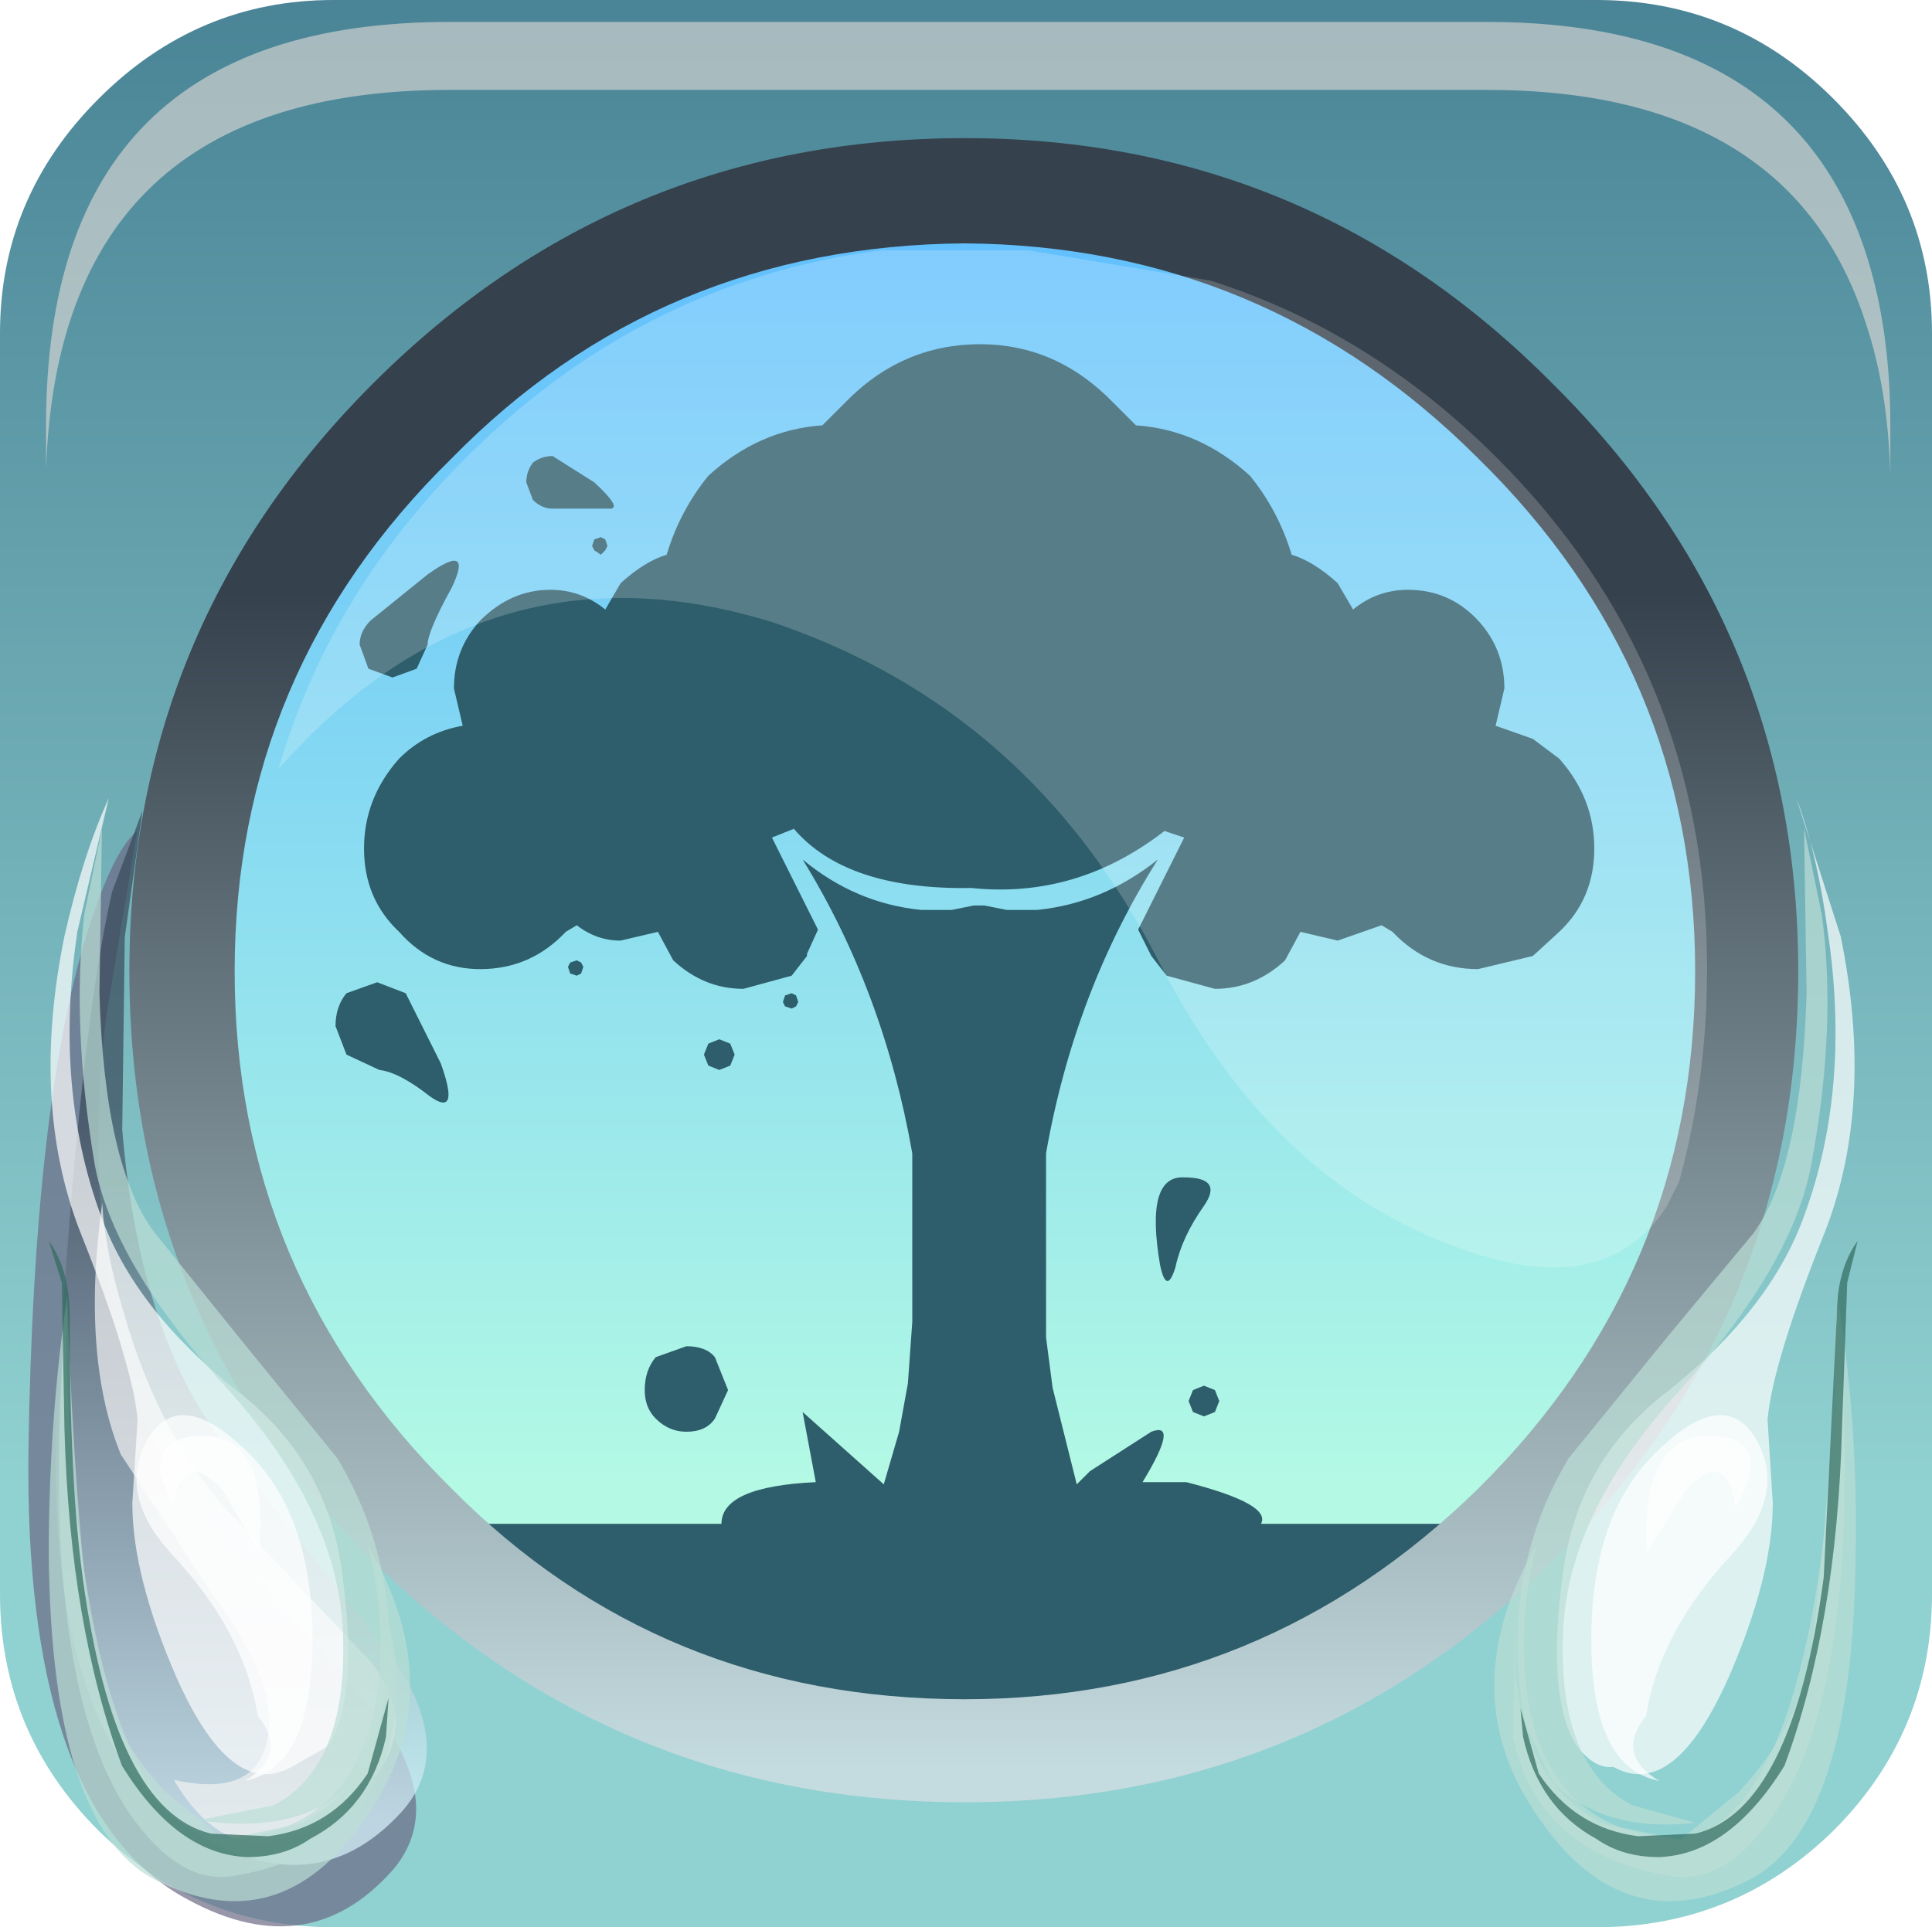 <?xml version="1.0" encoding="UTF-8" standalone="no"?>
<svg xmlns:xlink="http://www.w3.org/1999/xlink" height="65.925px" width="66.075px" xmlns="http://www.w3.org/2000/svg">
  <g transform="matrix(1.5, 0.0, 0.0, 1.5, 0.075, 0.0)">
    <use height="43.95" transform="matrix(1.0, 0.0, 0.0, 1.0, -0.05, 0.0)" width="44.05" xlink:href="#shape0"/>
    <use height="0.0" transform="matrix(1.208, 0.0, 0.0, 1.206, 0.75, 0.75)" width="0.0" xlink:href="#sprite0"/>
    <use height="20.15" transform="matrix(1.155, 0.0, 0.0, 1.154, 6.3, 5.65)" width="28.2" xlink:href="#sprite1"/>
    <use height="22.3" transform="matrix(1.155, 0.0, 0.0, 1.154, 0.6, 18.2)" width="36.1" xlink:href="#sprite2"/>
    <use height="10.35" transform="matrix(1.0, 0.0, 0.0, 1.0, 1.0, 0.5)" width="42.05" xlink:href="#sprite15"/>
  </g>
  <defs>
    <g id="shape0" transform="matrix(1.0, 0.0, 0.0, 1.0, 0.05, 0.0)">
      <path d="M21.9 2.35 Q30.25 2.35 36.15 8.25 42.1 14.2 42.1 22.5 42.1 30.85 36.15 36.75 30.25 42.7 21.9 42.7 13.55 42.7 7.65 36.75 1.75 30.85 1.75 22.5 1.75 14.2 7.65 8.25 13.55 2.35 21.9 2.35" fill="url(#gradient0)" fill-rule="evenodd" stroke="none"/>
      <path d="M30.45 13.3 L30.8 13.9 Q31.35 13.45 32.05 13.45 33.0 13.45 33.65 14.15 34.25 14.8 34.25 15.7 L34.05 16.55 34.9 16.85 35.5 17.3 Q36.3 18.2 36.3 19.35 36.3 20.5 35.5 21.25 L34.9 21.8 33.65 22.1 Q32.5 22.1 31.7 21.25 L31.45 21.1 30.45 21.45 29.6 21.25 29.25 21.9 Q28.55 22.55 27.65 22.55 L26.55 22.25 26.2 21.8 25.9 21.2 26.95 19.1 26.5 18.95 Q24.5 20.5 22.1 20.25 19.25 20.3 18.05 18.9 L17.55 19.1 18.6 21.2 18.35 21.75 18.35 21.8 18.0 22.25 16.9 22.55 Q16.0 22.55 15.3 21.9 L14.95 21.25 14.1 21.45 Q13.55 21.45 13.1 21.1 L12.85 21.25 Q12.05 22.1 10.9 22.1 9.8 22.1 9.05 21.25 8.25 20.5 8.25 19.35 8.25 18.2 9.05 17.3 9.65 16.7 10.5 16.55 L10.3 15.7 Q10.3 14.8 10.9 14.15 11.6 13.45 12.5 13.45 13.2 13.45 13.75 13.9 L14.1 13.3 Q14.65 12.8 15.15 12.65 15.45 11.65 16.1 10.85 17.25 9.8 18.7 9.7 L19.2 9.2 Q20.5 7.85 22.3 7.85 24.05 7.85 25.35 9.2 L25.85 9.7 Q27.3 9.8 28.45 10.85 29.1 11.65 29.4 12.65 29.9 12.8 30.45 13.3 M27.0 33.8 Q28.95 34.3 28.7 34.75 L34.85 34.75 Q30.25 39.95 23.75 40.75 L22.6 40.8 21.95 40.8 Q14.65 40.35 9.7 34.75 L16.4 34.75 Q16.4 33.9 18.55 33.8 L18.25 32.2 20.1 33.85 20.45 32.65 20.65 31.55 20.75 30.15 20.75 29.9 20.75 26.3 Q20.1 22.6 18.25 19.6 19.45 20.6 20.95 20.75 L21.65 20.75 22.15 20.65 22.4 20.65 22.9 20.75 23.6 20.75 Q25.1 20.6 26.35 19.6 24.45 22.6 23.8 26.3 L23.8 29.9 23.8 30.15 23.8 30.5 23.95 31.65 24.5 33.85 24.8 33.55 26.2 32.65 Q26.85 32.4 26.0 33.8 L27.0 33.8 M12.55 10.4 L13.5 11.0 Q14.15 11.6 13.85 11.6 L13.2 11.6 12.55 11.6 Q12.3 11.6 12.1 11.4 L11.95 11.0 Q11.95 10.75 12.1 10.55 12.3 10.4 12.55 10.4 M13.45 12.45 L13.5 12.3 13.65 12.25 13.75 12.3 13.8 12.45 13.75 12.55 13.65 12.65 13.5 12.55 13.45 12.45 M10.25 13.4 Q9.7 14.4 9.7 14.7 L9.45 15.25 8.9 15.45 8.35 15.25 8.15 14.7 Q8.15 14.4 8.4 14.15 L9.7 13.1 Q10.75 12.35 10.25 13.4 M8.55 22.4 L9.2 22.65 10.0 24.25 Q10.45 25.5 9.75 25.0 9.05 24.45 8.6 24.4 L7.85 24.05 7.6 23.4 Q7.6 22.95 7.85 22.65 L8.55 22.4 M12.9 22.05 L12.95 21.95 13.1 21.9 13.2 21.95 13.25 22.05 13.2 22.2 13.1 22.25 12.95 22.2 12.9 22.05 M16.6 24.3 L16.35 24.4 16.1 24.3 16.0 24.05 16.1 23.8 16.35 23.7 16.6 23.8 16.7 24.05 16.6 24.3 M17.85 22.7 L18.0 22.65 18.1 22.7 18.15 22.85 18.1 22.95 18.0 23.0 17.85 22.95 17.8 22.85 17.85 22.7 M14.9 30.95 L15.6 30.7 Q16.05 30.7 16.25 30.95 L16.55 31.7 16.25 32.35 Q16.05 32.65 15.6 32.65 15.2 32.65 14.9 32.35 14.65 32.1 14.65 31.7 14.65 31.25 14.9 30.95 M26.95 26.85 Q27.85 26.85 27.4 27.5 26.9 28.2 26.75 28.9 26.55 29.55 26.4 28.85 26.05 26.8 26.95 26.85 M27.4 31.6 L27.65 31.7 27.75 31.95 27.65 32.2 27.4 32.3 27.15 32.2 27.05 31.95 27.15 31.7 27.4 31.6" fill="#2e5d6b" fill-rule="evenodd" stroke="none"/>
      <path d="M22.0 4.65 Q14.8 4.65 9.75 9.75 4.65 14.8 4.65 22.0 4.65 29.15 9.75 34.25 14.8 39.3 22.0 39.3 29.2 39.3 34.2 34.25 39.25 29.15 39.25 22.0 39.25 14.8 34.2 9.75 29.1 4.65 22.0 4.65 M-0.05 7.6 Q-0.05 4.5 2.2 2.25 4.45 0.0 7.55 0.0 L36.35 0.0 Q39.5 0.0 41.75 2.25 44.0 4.5 44.0 7.6 L44.0 36.35 Q44.0 39.5 41.75 41.75 39.5 43.95 36.35 43.95 L7.55 43.95 Q4.45 43.95 2.2 41.75 -0.05 39.5 -0.05 36.35 L-0.05 7.6" fill="url(#gradient1)" fill-rule="evenodd" stroke="none"/>
      <path d="M21.95 5.55 Q15.0 5.6 10.25 10.45 5.3 15.3 5.3 22.15 5.3 29.05 10.25 33.95 15.0 38.75 21.95 38.75 28.75 38.75 33.65 33.95 38.6 29.05 38.6 22.15 38.6 15.3 33.65 10.45 28.8 5.6 21.95 5.55 M8.45 8.75 Q14.05 3.15 21.95 3.15 29.8 3.15 35.35 8.75 40.95 14.3 40.95 22.15 40.95 30.05 35.35 35.6 29.8 41.1 21.95 41.1 14.05 41.1 8.45 35.6 2.9 30.05 2.9 22.15 2.9 14.3 8.45 8.75" fill="url(#gradient2)" fill-rule="evenodd" stroke="none"/>
    </g>
    <linearGradient gradientTransform="matrix(0.0, -0.019, -0.019, 0.0, 21.9, 18.7)" gradientUnits="userSpaceOnUse" id="gradient0" spreadMethod="pad" x1="-819.2" x2="819.2">
      <stop offset="0.012" stop-color="#b3f9e4"/>
      <stop offset="1.0" stop-color="#5bbbff"/>
    </linearGradient>
    <linearGradient gradientTransform="matrix(0.0, -0.044, -0.044, 0.0, 21.95, -1.2)" gradientUnits="userSpaceOnUse" id="gradient1" spreadMethod="pad" x1="-819.2" x2="819.2">
      <stop offset="0.012" stop-color="#90d1d1"/>
      <stop offset="0.976" stop-color="#003459"/>
    </linearGradient>
    <linearGradient gradientTransform="matrix(0.0, -0.017, -0.017, 0.0, 21.95, 26.75)" gradientUnits="userSpaceOnUse" id="gradient2" spreadMethod="pad" x1="-819.2" x2="819.2">
      <stop offset="0.012" stop-color="#c4dbdf"/>
      <stop offset="0.976" stop-color="#35414c"/>
    </linearGradient>
    <g id="sprite1" transform="matrix(1.0, 0.0, 0.0, 1.0, 0.0, 0.0)">
      <use height="20.15" transform="matrix(1.0, 0.0, 0.0, 1.0, 0.0, 0.0)" width="28.2" xlink:href="#shape1"/>
    </g>
    <g id="shape1" transform="matrix(1.0, 0.0, 0.0, 1.0, 0.0, 0.0)">
      <path d="M27.4 18.95 Q26.2 20.8 23.4 19.8 19.6 18.5 17.35 14.05 14.8 9.1 9.75 7.4 4.1 5.65 0.0 10.3 1.0 6.85 3.7 4.15 7.2 0.65 11.9 0.05 L14.8 0.05 18.4 0.65 Q21.55 1.65 24.05 4.15 28.2 8.3 28.2 14.25 28.2 16.45 27.65 18.45 L27.4 18.95" fill="#ffffff" fill-opacity="0.196" fill-rule="evenodd" stroke="none"/>
    </g>
    <g id="sprite2" transform="matrix(1.0, 0.0, 0.0, 1.0, 0.0, 0.0)">
      <use height="20.7" transform="matrix(1.046, 0.0, 0.0, 1.046, 0.0, 0.65)" width="7.3" xlink:href="#sprite3"/>
      <use height="20.85" transform="matrix(1.0, 0.0, 0.0, 1.0, 0.55, 0.25)" width="7.3" xlink:href="#shape3"/>
      <use height="12.1" transform="matrix(1.046, 0.0, 0.0, 1.046, 1.298, 8.0)" width="5.7" xlink:href="#sprite4"/>
      <use height="18.7" transform="matrix(1.032, 0.0, 0.0, 1.032, 0.45, 0.0)" width="5.7" xlink:href="#sprite5"/>
      <use height="7.0" transform="matrix(1.032, 0.0, 0.0, 1.032, 2.15, 12.198)" width="3.35" xlink:href="#sprite6"/>
      <use height="19.65" transform="matrix(1.0, 0.0, 0.0, 1.0, 1.0, 0.6)" width="6.15" xlink:href="#shape7"/>
      <use height="11.6" transform="matrix(1.032, 0.0, 0.0, 1.032, 0.4, 9.85)" width="6.9" xlink:href="#sprite7"/>
      <use height="11.1" transform="matrix(1.032, 0.0, 0.0, 1.032, 0.6, 9.85)" width="6.45" xlink:href="#sprite8"/>
      <use height="11.8" transform="matrix(1.032, 0.0, 0.0, 1.032, 0.4, 8.75)" width="6.5" xlink:href="#sprite9"/>
      <use height="18.7" transform="matrix(1.032, 0.0, 0.0, 1.032, 30.15, 0.0)" width="5.7" xlink:href="#sprite10"/>
      <use height="7.0" transform="matrix(1.032, 0.0, 0.0, 1.032, 30.85, 12.198)" width="3.35" xlink:href="#sprite11"/>
      <use height="19.7" transform="matrix(1.0, 0.0, 0.0, 1.0, 29.4, 0.6)" width="6.1" xlink:href="#shape13"/>
      <use height="11.6" transform="matrix(1.032, 0.0, 0.0, 1.032, 28.948, 9.85)" width="6.9" xlink:href="#sprite12"/>
      <use height="11.1" transform="matrix(1.032, 0.0, 0.0, 1.032, 29.302, 9.85)" width="6.35" xlink:href="#sprite13"/>
      <use height="11.8" transform="matrix(1.032, 0.0, 0.0, 1.032, 29.452, 8.75)" width="6.45" xlink:href="#sprite14"/>
    </g>
    <g id="sprite3" transform="matrix(1.0, 0.0, 0.0, 1.0, 0.0, 0.0)">
      <use height="20.7" transform="matrix(1.0, 0.0, 0.0, 1.0, 0.0, 0.0)" width="7.3" xlink:href="#shape2"/>
    </g>
    <g id="shape2" transform="matrix(1.0, 0.0, 0.0, 1.0, 0.0, 0.0)">
      <path d="M1.5 3.3 Q1.25 4.9 1.35 6.95 1.55 10.95 3.35 13.0 L6.75 16.9 Q7.8 18.5 6.9 19.6 5.25 21.5 2.85 20.1 -0.1 18.35 0.0 11.65 0.1 5.2 1.1 1.95 1.6 0.35 2.05 0.0 L1.5 3.3" fill="#6c6a85" fill-opacity="0.698" fill-rule="evenodd" stroke="none"/>
    </g>
    <g id="shape3" transform="matrix(1.0, 0.0, 0.0, 1.0, -0.55, -0.25)">
      <path d="M1.9 2.75 L1.85 6.55 Q2.2 10.75 4.0 12.95 L7.3 17.15 Q8.4 18.9 7.35 20.05 5.6 21.95 3.15 20.35 0.15 18.4 0.6 11.4 1.0 4.7 1.65 1.85 L2.25 0.25 1.9 2.75" fill="url(#gradient3)" fill-rule="evenodd" stroke="none"/>
    </g>
    <linearGradient gradientTransform="matrix(0.0, -0.009, -0.009, 0.0, 4.15, 13.05)" gradientUnits="userSpaceOnUse" id="gradient3" spreadMethod="pad" x1="-819.2" x2="819.2">
      <stop offset="0.012" stop-color="#dbf7ff" stop-opacity="0.698"/>
      <stop offset="0.976" stop-color="#384759" stop-opacity="0.698"/>
    </linearGradient>
    <g id="sprite4" transform="matrix(1.0, 0.0, 0.0, 1.0, 0.05, 0.0)">
      <use height="12.1" transform="matrix(1.0, 0.0, 0.0, 1.0, -0.05, 0.0)" width="5.7" xlink:href="#shape4"/>
    </g>
    <g id="shape4" transform="matrix(1.0, 0.0, 0.0, 1.0, 0.05, 0.0)">
      <path d="M1.45 10.9 Q3.25 11.3 3.25 9.75 3.25 8.85 2.15 7.35 L0.45 4.75 Q-0.3 2.9 0.1 0.0 0.15 0.9 0.5 2.05 1.15 4.35 2.45 5.8 L5.15 8.65 Q6.15 9.9 5.1 11.0 2.85 13.25 1.45 10.9" fill="#f2f2f2" fill-opacity="0.698" fill-rule="evenodd" stroke="none"/>
    </g>
    <g id="sprite5" transform="matrix(1.0, 0.0, 0.0, 1.0, 0.0, 0.0)">
      <use height="18.7" transform="matrix(1.0, 0.0, 0.0, 1.0, 0.0, 0.0)" width="5.7" xlink:href="#shape5"/>
    </g>
    <g id="shape5" transform="matrix(1.0, 0.0, 0.0, 1.0, 0.0, 0.0)">
      <path d="M1.65 11.9 Q1.55 10.8 0.55 8.3 -0.4 5.85 0.25 2.65 0.6 1.1 1.1 0.0 L0.5 2.55 Q0.05 5.55 0.95 8.0 1.6 9.8 3.55 11.35 5.25 12.65 5.55 14.75 5.9 17.2 5.3 18.15 L4.6 18.55 Q3.45 19.2 2.4 16.85 1.55 14.9 1.55 13.5 L1.65 11.9" fill="#ffffff" fill-opacity="0.698" fill-rule="evenodd" stroke="none"/>
    </g>
    <g id="sprite6" transform="matrix(1.0, 0.0, 0.0, 1.0, 0.0, 0.05)">
      <use height="7.0" transform="matrix(1.0, 0.0, 0.0, 1.0, 0.0, -0.05)" width="3.35" xlink:href="#shape6"/>
    </g>
    <g id="shape6" transform="matrix(1.0, 0.0, 0.0, 1.0, 0.0, 0.05)">
      <path d="M2.3 5.7 Q2.05 4.1 0.65 2.6 -0.4 1.45 0.2 0.4 0.8 -0.6 2.05 0.6 3.35 1.8 3.35 4.25 3.35 6.7 2.05 6.95 2.9 6.45 2.3 5.7" fill="#ffffff" fill-opacity="0.698" fill-rule="evenodd" stroke="none"/>
    </g>
    <g id="shape7" transform="matrix(1.0, 0.0, 0.0, 1.0, -1.0, -0.6)">
      <path d="M2.85 14.0 L2.6 13.35 Q2.55 12.6 3.45 12.6 4.75 12.6 4.55 14.9 L3.85 13.7 Q3.05 12.8 2.85 14.0" fill="#ffffff" fill-opacity="0.698" fill-rule="evenodd" stroke="none"/>
      <path d="M2.5 8.6 L4.15 10.65 6.1 13.05 Q7.5 15.4 7.0 18.3 L6.4 19.45 Q5.4 20.5 3.35 20.2 L4.85 19.9 Q6.35 19.1 6.2 16.35 6.05 14.05 3.95 11.7 1.65 9.2 1.3 7.2 0.85 4.5 1.1 2.3 L1.45 0.6 1.4 3.85 Q1.5 7.3 2.5 8.6" fill="#bbded6" fill-opacity="0.698" fill-rule="evenodd" stroke="none"/>
    </g>
    <g id="sprite7" transform="matrix(1.0, 0.0, 0.0, 1.0, 0.0, 0.0)">
      <use height="11.6" transform="matrix(1.0, 0.0, 0.0, 1.0, 0.0, 0.0)" width="6.9" xlink:href="#shape8"/>
    </g>
    <g id="shape8" transform="matrix(1.0, 0.0, 0.0, 1.0, 0.0, 0.0)">
      <path d="M0.0 4.95 Q0.0 2.4 0.35 0.0 0.5 4.25 0.85 6.75 1.1 8.3 2.25 9.5 L3.35 10.4 Q5.95 10.25 6.3 7.5 6.45 6.1 6.1 4.75 7.75 7.6 6.05 10.0 4.4 12.4 2.0 11.15 0.05 10.1 0.0 4.95" fill="#bbded6" fill-opacity="0.698" fill-rule="evenodd" stroke="none"/>
    </g>
    <g id="sprite8" transform="matrix(1.0, 0.0, 0.0, 1.0, 0.0, 0.0)">
      <use height="11.1" transform="matrix(1.0, 0.0, 0.0, 1.0, 0.0, 0.0)" width="6.45" xlink:href="#shape9"/>
    </g>
    <g id="shape9" transform="matrix(1.0, 0.0, 0.0, 1.0, 0.0, 0.0)">
      <path d="M0.45 5.0 Q1.15 10.05 3.15 10.4 L4.6 10.1 Q6.1 9.4 6.3 7.2 L6.3 6.25 Q6.6 7.3 6.35 8.45 5.85 10.7 3.3 11.1 2.3 11.25 1.35 9.9 -0.45 7.25 0.15 0.0 0.1 2.45 0.45 5.0" fill="#bbded6" fill-opacity="0.698" fill-rule="evenodd" stroke="none"/>
    </g>
    <g id="sprite9" transform="matrix(1.0, 0.0, 0.0, 1.0, 0.0, 0.0)">
      <use height="11.8" transform="matrix(1.0, 0.0, 0.0, 1.0, 0.0, 0.0)" width="6.5" xlink:href="#shape10"/>
    </g>
    <g id="shape10" transform="matrix(1.0, 0.0, 0.0, 1.0, 0.0, 0.0)">
      <path d="M0.0 0.0 Q0.4 0.55 0.4 1.45 0.4 4.65 0.65 6.45 1.25 10.9 3.1 11.35 L4.2 11.4 Q5.4 11.25 6.1 10.2 L6.5 8.75 6.45 9.5 Q6.15 10.85 5.0 11.45 4.5 11.8 3.8 11.8 2.45 11.75 1.4 10.05 0.4 7.35 0.3 3.6 L0.25 0.8 0.0 0.0" fill="#306b5e" fill-opacity="0.698" fill-rule="evenodd" stroke="none"/>
    </g>
    <g id="sprite10" transform="matrix(1.0, 0.0, 0.0, 1.0, 0.0, 0.0)">
      <use height="18.7" transform="matrix(1.0, 0.0, 0.0, 1.0, 0.0, 0.0)" width="5.7" xlink:href="#shape11"/>
    </g>
    <g id="shape11" transform="matrix(1.0, 0.0, 0.0, 1.0, 0.0, 0.0)">
      <path d="M4.05 11.9 L4.15 13.5 Q4.15 14.9 3.3 16.85 2.25 19.2 1.1 18.55 0.75 18.6 0.4 18.15 -0.2 17.2 0.15 14.75 0.45 12.65 2.15 11.35 4.1 9.8 4.75 8.0 5.65 5.55 5.2 2.55 5.0 1.05 4.6 0.0 L5.45 2.65 Q6.1 5.85 5.15 8.3 4.15 10.8 4.05 11.9" fill="#ffffff" fill-opacity="0.698" fill-rule="evenodd" stroke="none"/>
    </g>
    <g id="sprite11" transform="matrix(1.0, 0.0, 0.0, 1.0, 0.0, 0.05)">
      <use height="7.0" transform="matrix(1.0, 0.0, 0.0, 1.0, 0.0, -0.05)" width="3.35" xlink:href="#shape12"/>
    </g>
    <g id="shape12" transform="matrix(1.0, 0.0, 0.0, 1.0, 0.0, 0.05)">
      <path d="M1.05 5.7 Q0.45 6.45 1.3 6.95 0.0 6.7 0.0 4.25 0.0 1.8 1.3 0.6 2.55 -0.6 3.15 0.4 3.75 1.45 2.7 2.6 1.3 4.1 1.05 5.7" fill="#ffffff" fill-opacity="0.698" fill-rule="evenodd" stroke="none"/>
    </g>
    <g id="shape13" transform="matrix(1.0, 0.0, 0.0, 1.0, -29.4, -0.6)">
      <path d="M33.7 14.0 Q33.5 12.8 32.7 13.7 L31.95 14.9 Q31.9 14.35 32.0 13.75 32.25 12.6 33.15 12.6 34.5 12.6 33.7 14.0" fill="#ffffff" fill-opacity="0.698" fill-rule="evenodd" stroke="none"/>
      <path d="M34.05 8.6 Q35.0 7.3 35.1 3.85 L35.05 0.6 35.4 2.3 Q35.7 4.5 35.2 7.2 34.85 9.2 32.6 11.7 30.45 14.05 30.3 16.35 30.15 19.1 31.65 19.9 L32.9 20.25 Q31.1 20.45 30.1 19.45 L29.55 18.3 Q29.0 15.4 30.4 13.05 L32.35 10.65 34.05 8.6" fill="#bbded6" fill-opacity="0.698" fill-rule="evenodd" stroke="none"/>
    </g>
    <g id="sprite12" transform="matrix(1.0, 0.0, 0.0, 1.0, 0.05, 0.0)">
      <use height="11.6" transform="matrix(1.0, 0.0, 0.0, 1.0, -0.05, 0.0)" width="6.9" xlink:href="#shape14"/>
    </g>
    <g id="shape14" transform="matrix(1.0, 0.0, 0.0, 1.0, 0.05, 0.0)">
      <path d="M0.8 10.0 Q-0.9 7.6 0.75 4.75 0.4 6.1 0.55 7.5 0.9 10.25 3.5 10.4 L4.6 9.5 Q5.75 8.3 6.0 6.75 6.35 4.25 6.5 0.0 6.9 2.4 6.85 4.95 6.8 10.1 4.85 11.15 2.45 12.4 0.8 10.0" fill="#bbded6" fill-opacity="0.698" fill-rule="evenodd" stroke="none"/>
    </g>
    <g id="sprite13" transform="matrix(1.0, 0.0, 0.0, 1.0, -0.05, 0.0)">
      <use height="11.1" transform="matrix(1.0, 0.0, 0.0, 1.0, 0.05, 0.0)" width="6.35" xlink:href="#shape15"/>
    </g>
    <g id="shape15" transform="matrix(1.0, 0.0, 0.0, 1.0, -0.05, 0.0)">
      <path d="M5.95 5.0 Q6.3 2.45 6.25 0.0 6.85 7.25 5.05 9.9 4.15 11.25 3.1 11.1 0.55 10.7 0.05 8.45 L0.1 6.25 0.1 7.2 Q0.3 9.4 1.8 10.1 L3.25 10.4 Q5.25 10.05 5.95 5.0" fill="#bbded6" fill-opacity="0.698" fill-rule="evenodd" stroke="none"/>
    </g>
    <g id="sprite14" transform="matrix(1.0, 0.0, 0.0, 1.0, -0.05, 0.0)">
      <use height="11.8" transform="matrix(1.0, 0.0, 0.0, 1.0, 0.05, 0.0)" width="6.45" xlink:href="#shape16"/>
    </g>
    <g id="shape16" transform="matrix(1.0, 0.0, 0.0, 1.0, -0.05, 0.0)">
      <path d="M6.5 0.0 L6.3 0.8 6.2 3.6 Q6.1 7.35 5.1 10.05 4.05 11.75 2.7 11.8 2.0 11.8 1.5 11.45 0.4 10.85 0.1 9.5 L0.05 8.95 0.4 10.2 Q1.1 11.25 2.3 11.4 L3.4 11.35 Q5.25 10.9 5.85 6.45 L6.1 1.45 Q6.1 0.55 6.5 0.0" fill="#306b5e" fill-opacity="0.698" fill-rule="evenodd" stroke="none"/>
    </g>
    <g id="sprite15" transform="matrix(1.0, 0.0, 0.0, 1.0, 0.15, 0.0)">
      <use height="10.35" transform="matrix(1.0, 0.0, 0.0, 1.0, -0.15, 0.0)" width="42.05" xlink:href="#shape17"/>
    </g>
    <g id="shape17" transform="matrix(1.0, 0.0, 0.0, 1.0, 0.15, 0.0)">
      <path d="M32.7 0.0 Q39.65 0.0 41.35 5.3 41.9 7.0 41.9 9.2 L41.9 10.35 Q41.85 8.4 41.35 6.9 39.65 1.55 32.7 1.55 L9.05 1.55 Q0.15 1.55 -0.15 10.2 L-0.15 9.2 Q-0.15 0.0 9.05 0.0 L32.7 0.0" fill="#e7deda" fill-opacity="0.588" fill-rule="evenodd" stroke="none"/>
    </g>
  </defs>
</svg>
